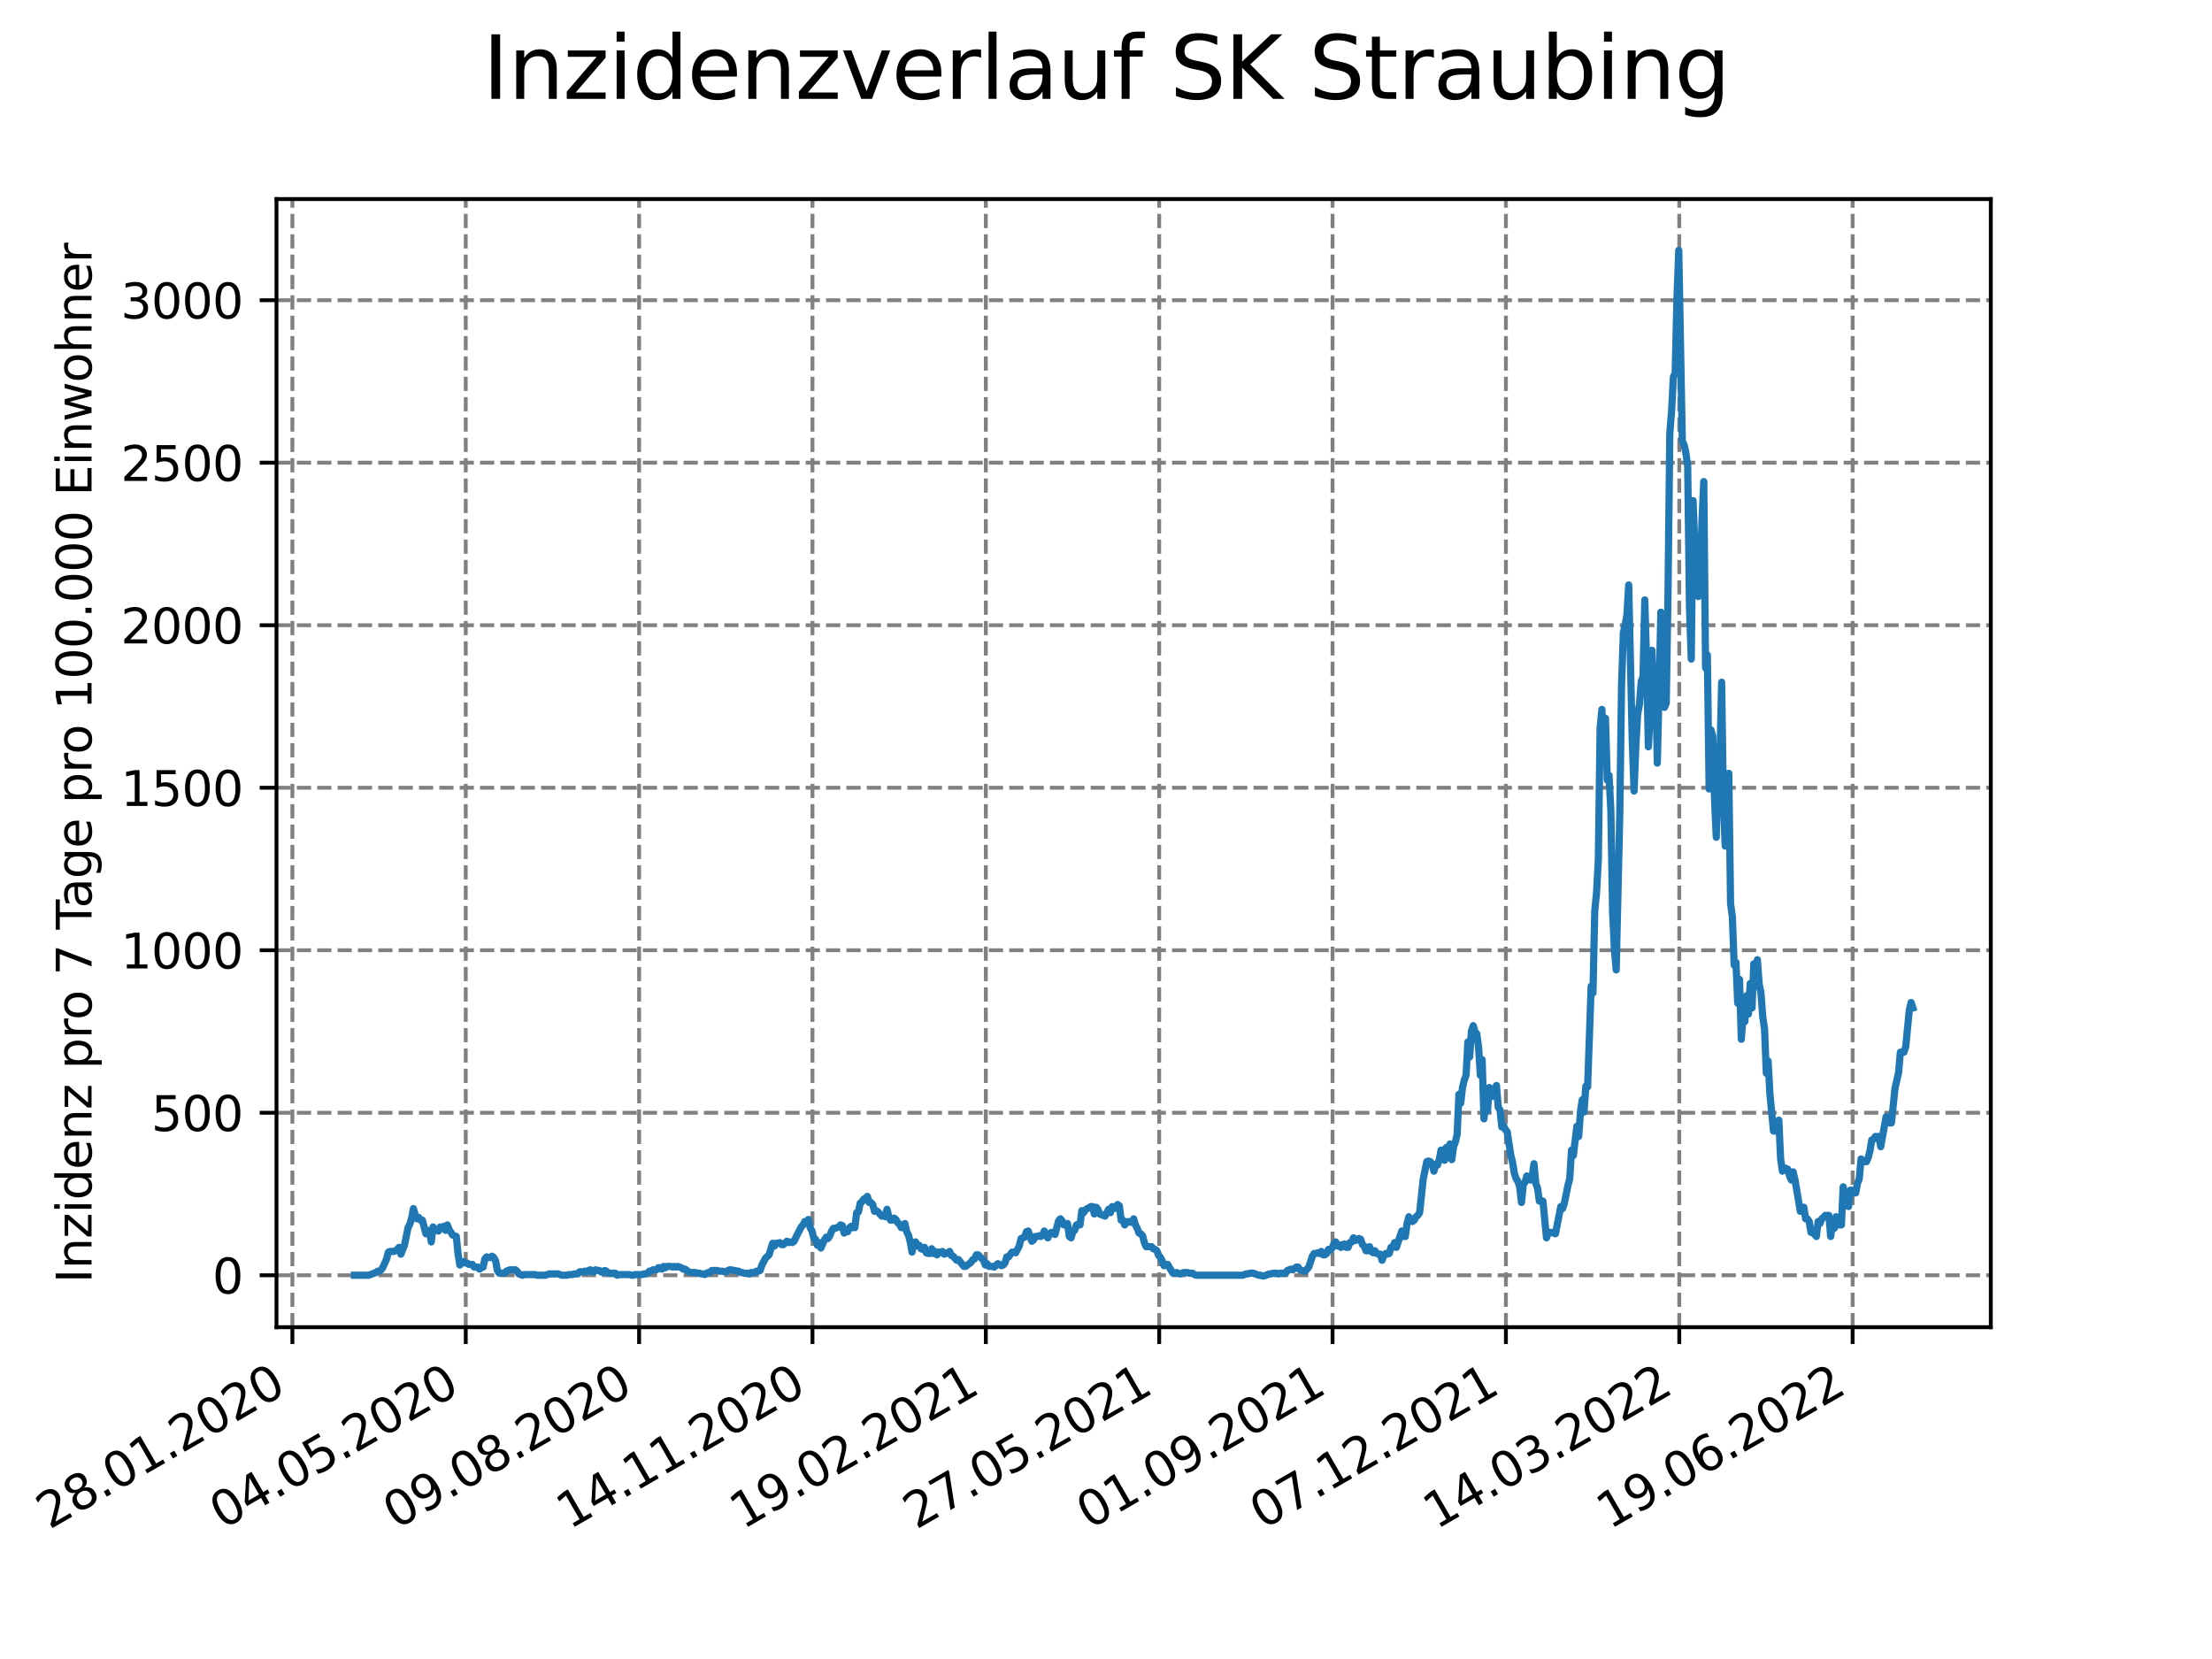<?xml version="1.0" encoding="utf-8" standalone="no"?>
<!DOCTYPE svg PUBLIC "-//W3C//DTD SVG 1.1//EN"
  "http://www.w3.org/Graphics/SVG/1.1/DTD/svg11.dtd">
<svg xmlns:xlink="http://www.w3.org/1999/xlink" width="460.8pt" height="345.6pt" viewBox="0 0 460.8 345.6" xmlns="http://www.w3.org/2000/svg" version="1.1">
 <defs>
  <style type="text/css">*{stroke-linejoin: round; stroke-linecap: butt}</style>
 </defs>
 <g id="figure_1">
  <g id="patch_1">
   <path d="M 0 345.6 
L 460.8 345.6 
L 460.8 0 
L 0 0 
z
" style="fill: #ffffff"/>
  </g>
  <g id="axes_1">
   <g id="patch_2">
    <path d="M 57.6 276.48 
L 414.72 276.48 
L 414.72 41.472 
L 57.6 41.472 
z
" style="fill: #ffffff"/>
   </g>
   <g id="matplotlib.axis_1">
    <g id="xtick_1">
     <g id="line2d_1">
      <path d="M 60.91 276.48 
L 60.91 41.472 
" clip-path="url(#paab5460903)" style="fill: none; stroke-dasharray: 2.96,1.28; stroke-dashoffset: 0; stroke: #808080; stroke-width: 0.8"/>
     </g>
     <g id="line2d_2">
      <defs>
       <path id="m10f998868d" d="M 0 0 
L 0 3.5 
" style="stroke: #000000; stroke-width: 0.8"/>
      </defs>
      <g>
       <use xlink:href="#m10f998868d" x="60.91" y="276.48" style="stroke: #000000; stroke-width: 0.8"/>
      </g>
     </g>
     <g id="text_1">
      <!-- 28.01.2020 -->
      <g transform="translate(10.285 318.689)rotate(-30)scale(0.1 -0.1)">
       <defs>
        <path id="DejaVuSans-32" d="M 1228 531 
L 3431 531 
L 3431 0 
L 469 0 
L 469 531 
Q 828 903 1448 1529 
Q 2069 2156 2228 2338 
Q 2531 2678 2651 2914 
Q 2772 3150 2772 3378 
Q 2772 3750 2511 3984 
Q 2250 4219 1831 4219 
Q 1534 4219 1204 4116 
Q 875 4013 500 3803 
L 500 4441 
Q 881 4594 1212 4672 
Q 1544 4750 1819 4750 
Q 2544 4750 2975 4387 
Q 3406 4025 3406 3419 
Q 3406 3131 3298 2873 
Q 3191 2616 2906 2266 
Q 2828 2175 2409 1742 
Q 1991 1309 1228 531 
z
" transform="scale(0.016)"/>
        <path id="DejaVuSans-38" d="M 2034 2216 
Q 1584 2216 1326 1975 
Q 1069 1734 1069 1313 
Q 1069 891 1326 650 
Q 1584 409 2034 409 
Q 2484 409 2743 651 
Q 3003 894 3003 1313 
Q 3003 1734 2745 1975 
Q 2488 2216 2034 2216 
z
M 1403 2484 
Q 997 2584 770 2862 
Q 544 3141 544 3541 
Q 544 4100 942 4425 
Q 1341 4750 2034 4750 
Q 2731 4750 3128 4425 
Q 3525 4100 3525 3541 
Q 3525 3141 3298 2862 
Q 3072 2584 2669 2484 
Q 3125 2378 3379 2068 
Q 3634 1759 3634 1313 
Q 3634 634 3220 271 
Q 2806 -91 2034 -91 
Q 1263 -91 848 271 
Q 434 634 434 1313 
Q 434 1759 690 2068 
Q 947 2378 1403 2484 
z
M 1172 3481 
Q 1172 3119 1398 2916 
Q 1625 2713 2034 2713 
Q 2441 2713 2670 2916 
Q 2900 3119 2900 3481 
Q 2900 3844 2670 4047 
Q 2441 4250 2034 4250 
Q 1625 4250 1398 4047 
Q 1172 3844 1172 3481 
z
" transform="scale(0.016)"/>
        <path id="DejaVuSans-2e" d="M 684 794 
L 1344 794 
L 1344 0 
L 684 0 
L 684 794 
z
" transform="scale(0.016)"/>
        <path id="DejaVuSans-30" d="M 2034 4250 
Q 1547 4250 1301 3770 
Q 1056 3291 1056 2328 
Q 1056 1369 1301 889 
Q 1547 409 2034 409 
Q 2525 409 2770 889 
Q 3016 1369 3016 2328 
Q 3016 3291 2770 3770 
Q 2525 4250 2034 4250 
z
M 2034 4750 
Q 2819 4750 3233 4129 
Q 3647 3509 3647 2328 
Q 3647 1150 3233 529 
Q 2819 -91 2034 -91 
Q 1250 -91 836 529 
Q 422 1150 422 2328 
Q 422 3509 836 4129 
Q 1250 4750 2034 4750 
z
" transform="scale(0.016)"/>
        <path id="DejaVuSans-31" d="M 794 531 
L 1825 531 
L 1825 4091 
L 703 3866 
L 703 4441 
L 1819 4666 
L 2450 4666 
L 2450 531 
L 3481 531 
L 3481 0 
L 794 0 
L 794 531 
z
" transform="scale(0.016)"/>
       </defs>
       <use xlink:href="#DejaVuSans-32"/>
       <use xlink:href="#DejaVuSans-38" x="63.623"/>
       <use xlink:href="#DejaVuSans-2e" x="127.246"/>
       <use xlink:href="#DejaVuSans-30" x="159.033"/>
       <use xlink:href="#DejaVuSans-31" x="222.656"/>
       <use xlink:href="#DejaVuSans-2e" x="286.279"/>
       <use xlink:href="#DejaVuSans-32" x="318.066"/>
       <use xlink:href="#DejaVuSans-30" x="381.689"/>
       <use xlink:href="#DejaVuSans-32" x="445.312"/>
       <use xlink:href="#DejaVuSans-30" x="508.936"/>
      </g>
     </g>
    </g>
    <g id="xtick_2">
     <g id="line2d_3">
      <path d="M 97.025 276.48 
L 97.025 41.472 
" clip-path="url(#paab5460903)" style="fill: none; stroke-dasharray: 2.96,1.28; stroke-dashoffset: 0; stroke: #808080; stroke-width: 0.8"/>
     </g>
     <g id="line2d_4">
      <g>
       <use xlink:href="#m10f998868d" x="97.025" y="276.48" style="stroke: #000000; stroke-width: 0.8"/>
      </g>
     </g>
     <g id="text_2">
      <!-- 04.05.2020 -->
      <g transform="translate(46.399 318.689)rotate(-30)scale(0.1 -0.1)">
       <defs>
        <path id="DejaVuSans-34" d="M 2419 4116 
L 825 1625 
L 2419 1625 
L 2419 4116 
z
M 2253 4666 
L 3047 4666 
L 3047 1625 
L 3713 1625 
L 3713 1100 
L 3047 1100 
L 3047 0 
L 2419 0 
L 2419 1100 
L 313 1100 
L 313 1709 
L 2253 4666 
z
" transform="scale(0.016)"/>
        <path id="DejaVuSans-35" d="M 691 4666 
L 3169 4666 
L 3169 4134 
L 1269 4134 
L 1269 2991 
Q 1406 3038 1543 3061 
Q 1681 3084 1819 3084 
Q 2600 3084 3056 2656 
Q 3513 2228 3513 1497 
Q 3513 744 3044 326 
Q 2575 -91 1722 -91 
Q 1428 -91 1123 -41 
Q 819 9 494 109 
L 494 744 
Q 775 591 1075 516 
Q 1375 441 1709 441 
Q 2250 441 2565 725 
Q 2881 1009 2881 1497 
Q 2881 1984 2565 2268 
Q 2250 2553 1709 2553 
Q 1456 2553 1204 2497 
Q 953 2441 691 2322 
L 691 4666 
z
" transform="scale(0.016)"/>
       </defs>
       <use xlink:href="#DejaVuSans-30"/>
       <use xlink:href="#DejaVuSans-34" x="63.623"/>
       <use xlink:href="#DejaVuSans-2e" x="127.246"/>
       <use xlink:href="#DejaVuSans-30" x="159.033"/>
       <use xlink:href="#DejaVuSans-35" x="222.656"/>
       <use xlink:href="#DejaVuSans-2e" x="286.279"/>
       <use xlink:href="#DejaVuSans-32" x="318.066"/>
       <use xlink:href="#DejaVuSans-30" x="381.689"/>
       <use xlink:href="#DejaVuSans-32" x="445.312"/>
       <use xlink:href="#DejaVuSans-30" x="508.936"/>
      </g>
     </g>
    </g>
    <g id="xtick_3">
     <g id="line2d_5">
      <path d="M 133.139 276.48 
L 133.139 41.472 
" clip-path="url(#paab5460903)" style="fill: none; stroke-dasharray: 2.96,1.28; stroke-dashoffset: 0; stroke: #808080; stroke-width: 0.8"/>
     </g>
     <g id="line2d_6">
      <g>
       <use xlink:href="#m10f998868d" x="133.139" y="276.48" style="stroke: #000000; stroke-width: 0.8"/>
      </g>
     </g>
     <g id="text_3">
      <!-- 09.08.2020 -->
      <g transform="translate(82.513 318.689)rotate(-30)scale(0.1 -0.1)">
       <defs>
        <path id="DejaVuSans-39" d="M 703 97 
L 703 672 
Q 941 559 1184 500 
Q 1428 441 1663 441 
Q 2288 441 2617 861 
Q 2947 1281 2994 2138 
Q 2813 1869 2534 1725 
Q 2256 1581 1919 1581 
Q 1219 1581 811 2004 
Q 403 2428 403 3163 
Q 403 3881 828 4315 
Q 1253 4750 1959 4750 
Q 2769 4750 3195 4129 
Q 3622 3509 3622 2328 
Q 3622 1225 3098 567 
Q 2575 -91 1691 -91 
Q 1453 -91 1209 -44 
Q 966 3 703 97 
z
M 1959 2075 
Q 2384 2075 2632 2365 
Q 2881 2656 2881 3163 
Q 2881 3666 2632 3958 
Q 2384 4250 1959 4250 
Q 1534 4250 1286 3958 
Q 1038 3666 1038 3163 
Q 1038 2656 1286 2365 
Q 1534 2075 1959 2075 
z
" transform="scale(0.016)"/>
       </defs>
       <use xlink:href="#DejaVuSans-30"/>
       <use xlink:href="#DejaVuSans-39" x="63.623"/>
       <use xlink:href="#DejaVuSans-2e" x="127.246"/>
       <use xlink:href="#DejaVuSans-30" x="159.033"/>
       <use xlink:href="#DejaVuSans-38" x="222.656"/>
       <use xlink:href="#DejaVuSans-2e" x="286.279"/>
       <use xlink:href="#DejaVuSans-32" x="318.066"/>
       <use xlink:href="#DejaVuSans-30" x="381.689"/>
       <use xlink:href="#DejaVuSans-32" x="445.312"/>
       <use xlink:href="#DejaVuSans-30" x="508.936"/>
      </g>
     </g>
    </g>
    <g id="xtick_4">
     <g id="line2d_7">
      <path d="M 169.253 276.48 
L 169.253 41.472 
" clip-path="url(#paab5460903)" style="fill: none; stroke-dasharray: 2.96,1.28; stroke-dashoffset: 0; stroke: #808080; stroke-width: 0.8"/>
     </g>
     <g id="line2d_8">
      <g>
       <use xlink:href="#m10f998868d" x="169.253" y="276.48" style="stroke: #000000; stroke-width: 0.8"/>
      </g>
     </g>
     <g id="text_4">
      <!-- 14.11.2020 -->
      <g transform="translate(118.628 318.689)rotate(-30)scale(0.1 -0.1)">
       <use xlink:href="#DejaVuSans-31"/>
       <use xlink:href="#DejaVuSans-34" x="63.623"/>
       <use xlink:href="#DejaVuSans-2e" x="127.246"/>
       <use xlink:href="#DejaVuSans-31" x="159.033"/>
       <use xlink:href="#DejaVuSans-31" x="222.656"/>
       <use xlink:href="#DejaVuSans-2e" x="286.279"/>
       <use xlink:href="#DejaVuSans-32" x="318.066"/>
       <use xlink:href="#DejaVuSans-30" x="381.689"/>
       <use xlink:href="#DejaVuSans-32" x="445.312"/>
       <use xlink:href="#DejaVuSans-30" x="508.936"/>
      </g>
     </g>
    </g>
    <g id="xtick_5">
     <g id="line2d_9">
      <path d="M 205.367 276.48 
L 205.367 41.472 
" clip-path="url(#paab5460903)" style="fill: none; stroke-dasharray: 2.96,1.28; stroke-dashoffset: 0; stroke: #808080; stroke-width: 0.8"/>
     </g>
     <g id="line2d_10">
      <g>
       <use xlink:href="#m10f998868d" x="205.367" y="276.48" style="stroke: #000000; stroke-width: 0.8"/>
      </g>
     </g>
     <g id="text_5">
      <!-- 19.02.2021 -->
      <g transform="translate(154.742 318.689)rotate(-30)scale(0.1 -0.1)">
       <use xlink:href="#DejaVuSans-31"/>
       <use xlink:href="#DejaVuSans-39" x="63.623"/>
       <use xlink:href="#DejaVuSans-2e" x="127.246"/>
       <use xlink:href="#DejaVuSans-30" x="159.033"/>
       <use xlink:href="#DejaVuSans-32" x="222.656"/>
       <use xlink:href="#DejaVuSans-2e" x="286.279"/>
       <use xlink:href="#DejaVuSans-32" x="318.066"/>
       <use xlink:href="#DejaVuSans-30" x="381.689"/>
       <use xlink:href="#DejaVuSans-32" x="445.312"/>
       <use xlink:href="#DejaVuSans-31" x="508.936"/>
      </g>
     </g>
    </g>
    <g id="xtick_6">
     <g id="line2d_11">
      <path d="M 241.481 276.48 
L 241.481 41.472 
" clip-path="url(#paab5460903)" style="fill: none; stroke-dasharray: 2.96,1.28; stroke-dashoffset: 0; stroke: #808080; stroke-width: 0.8"/>
     </g>
     <g id="line2d_12">
      <g>
       <use xlink:href="#m10f998868d" x="241.481" y="276.48" style="stroke: #000000; stroke-width: 0.8"/>
      </g>
     </g>
     <g id="text_6">
      <!-- 27.05.2021 -->
      <g transform="translate(190.856 318.689)rotate(-30)scale(0.1 -0.1)">
       <defs>
        <path id="DejaVuSans-37" d="M 525 4666 
L 3525 4666 
L 3525 4397 
L 1831 0 
L 1172 0 
L 2766 4134 
L 525 4134 
L 525 4666 
z
" transform="scale(0.016)"/>
       </defs>
       <use xlink:href="#DejaVuSans-32"/>
       <use xlink:href="#DejaVuSans-37" x="63.623"/>
       <use xlink:href="#DejaVuSans-2e" x="127.246"/>
       <use xlink:href="#DejaVuSans-30" x="159.033"/>
       <use xlink:href="#DejaVuSans-35" x="222.656"/>
       <use xlink:href="#DejaVuSans-2e" x="286.279"/>
       <use xlink:href="#DejaVuSans-32" x="318.066"/>
       <use xlink:href="#DejaVuSans-30" x="381.689"/>
       <use xlink:href="#DejaVuSans-32" x="445.312"/>
       <use xlink:href="#DejaVuSans-31" x="508.936"/>
      </g>
     </g>
    </g>
    <g id="xtick_7">
     <g id="line2d_13">
      <path d="M 277.595 276.48 
L 277.595 41.472 
" clip-path="url(#paab5460903)" style="fill: none; stroke-dasharray: 2.96,1.28; stroke-dashoffset: 0; stroke: #808080; stroke-width: 0.8"/>
     </g>
     <g id="line2d_14">
      <g>
       <use xlink:href="#m10f998868d" x="277.595" y="276.48" style="stroke: #000000; stroke-width: 0.8"/>
      </g>
     </g>
     <g id="text_7">
      <!-- 01.09.2021 -->
      <g transform="translate(226.97 318.689)rotate(-30)scale(0.1 -0.1)">
       <use xlink:href="#DejaVuSans-30"/>
       <use xlink:href="#DejaVuSans-31" x="63.623"/>
       <use xlink:href="#DejaVuSans-2e" x="127.246"/>
       <use xlink:href="#DejaVuSans-30" x="159.033"/>
       <use xlink:href="#DejaVuSans-39" x="222.656"/>
       <use xlink:href="#DejaVuSans-2e" x="286.279"/>
       <use xlink:href="#DejaVuSans-32" x="318.066"/>
       <use xlink:href="#DejaVuSans-30" x="381.689"/>
       <use xlink:href="#DejaVuSans-32" x="445.312"/>
       <use xlink:href="#DejaVuSans-31" x="508.936"/>
      </g>
     </g>
    </g>
    <g id="xtick_8">
     <g id="line2d_15">
      <path d="M 313.709 276.48 
L 313.709 41.472 
" clip-path="url(#paab5460903)" style="fill: none; stroke-dasharray: 2.96,1.28; stroke-dashoffset: 0; stroke: #808080; stroke-width: 0.8"/>
     </g>
     <g id="line2d_16">
      <g>
       <use xlink:href="#m10f998868d" x="313.709" y="276.48" style="stroke: #000000; stroke-width: 0.8"/>
      </g>
     </g>
     <g id="text_8">
      <!-- 07.12.2021 -->
      <g transform="translate(263.084 318.689)rotate(-30)scale(0.1 -0.1)">
       <use xlink:href="#DejaVuSans-30"/>
       <use xlink:href="#DejaVuSans-37" x="63.623"/>
       <use xlink:href="#DejaVuSans-2e" x="127.246"/>
       <use xlink:href="#DejaVuSans-31" x="159.033"/>
       <use xlink:href="#DejaVuSans-32" x="222.656"/>
       <use xlink:href="#DejaVuSans-2e" x="286.279"/>
       <use xlink:href="#DejaVuSans-32" x="318.066"/>
       <use xlink:href="#DejaVuSans-30" x="381.689"/>
       <use xlink:href="#DejaVuSans-32" x="445.312"/>
       <use xlink:href="#DejaVuSans-31" x="508.936"/>
      </g>
     </g>
    </g>
    <g id="xtick_9">
     <g id="line2d_17">
      <path d="M 349.823 276.48 
L 349.823 41.472 
" clip-path="url(#paab5460903)" style="fill: none; stroke-dasharray: 2.96,1.28; stroke-dashoffset: 0; stroke: #808080; stroke-width: 0.8"/>
     </g>
     <g id="line2d_18">
      <g>
       <use xlink:href="#m10f998868d" x="349.823" y="276.48" style="stroke: #000000; stroke-width: 0.8"/>
      </g>
     </g>
     <g id="text_9">
      <!-- 14.03.2022 -->
      <g transform="translate(299.198 318.689)rotate(-30)scale(0.1 -0.1)">
       <defs>
        <path id="DejaVuSans-33" d="M 2597 2516 
Q 3050 2419 3304 2112 
Q 3559 1806 3559 1356 
Q 3559 666 3084 287 
Q 2609 -91 1734 -91 
Q 1441 -91 1130 -33 
Q 819 25 488 141 
L 488 750 
Q 750 597 1062 519 
Q 1375 441 1716 441 
Q 2309 441 2620 675 
Q 2931 909 2931 1356 
Q 2931 1769 2642 2001 
Q 2353 2234 1838 2234 
L 1294 2234 
L 1294 2753 
L 1863 2753 
Q 2328 2753 2575 2939 
Q 2822 3125 2822 3475 
Q 2822 3834 2567 4026 
Q 2313 4219 1838 4219 
Q 1578 4219 1281 4162 
Q 984 4106 628 3988 
L 628 4550 
Q 988 4650 1302 4700 
Q 1616 4750 1894 4750 
Q 2613 4750 3031 4423 
Q 3450 4097 3450 3541 
Q 3450 3153 3228 2886 
Q 3006 2619 2597 2516 
z
" transform="scale(0.016)"/>
       </defs>
       <use xlink:href="#DejaVuSans-31"/>
       <use xlink:href="#DejaVuSans-34" x="63.623"/>
       <use xlink:href="#DejaVuSans-2e" x="127.246"/>
       <use xlink:href="#DejaVuSans-30" x="159.033"/>
       <use xlink:href="#DejaVuSans-33" x="222.656"/>
       <use xlink:href="#DejaVuSans-2e" x="286.279"/>
       <use xlink:href="#DejaVuSans-32" x="318.066"/>
       <use xlink:href="#DejaVuSans-30" x="381.689"/>
       <use xlink:href="#DejaVuSans-32" x="445.312"/>
       <use xlink:href="#DejaVuSans-32" x="508.936"/>
      </g>
     </g>
    </g>
    <g id="xtick_10">
     <g id="line2d_19">
      <path d="M 385.937 276.48 
L 385.937 41.472 
" clip-path="url(#paab5460903)" style="fill: none; stroke-dasharray: 2.96,1.28; stroke-dashoffset: 0; stroke: #808080; stroke-width: 0.8"/>
     </g>
     <g id="line2d_20">
      <g>
       <use xlink:href="#m10f998868d" x="385.937" y="276.48" style="stroke: #000000; stroke-width: 0.8"/>
      </g>
     </g>
     <g id="text_10">
      <!-- 19.06.2022 -->
      <g transform="translate(335.312 318.689)rotate(-30)scale(0.1 -0.1)">
       <defs>
        <path id="DejaVuSans-36" d="M 2113 2584 
Q 1688 2584 1439 2293 
Q 1191 2003 1191 1497 
Q 1191 994 1439 701 
Q 1688 409 2113 409 
Q 2538 409 2786 701 
Q 3034 994 3034 1497 
Q 3034 2003 2786 2293 
Q 2538 2584 2113 2584 
z
M 3366 4563 
L 3366 3988 
Q 3128 4100 2886 4159 
Q 2644 4219 2406 4219 
Q 1781 4219 1451 3797 
Q 1122 3375 1075 2522 
Q 1259 2794 1537 2939 
Q 1816 3084 2150 3084 
Q 2853 3084 3261 2657 
Q 3669 2231 3669 1497 
Q 3669 778 3244 343 
Q 2819 -91 2113 -91 
Q 1303 -91 875 529 
Q 447 1150 447 2328 
Q 447 3434 972 4092 
Q 1497 4750 2381 4750 
Q 2619 4750 2861 4703 
Q 3103 4656 3366 4563 
z
" transform="scale(0.016)"/>
       </defs>
       <use xlink:href="#DejaVuSans-31"/>
       <use xlink:href="#DejaVuSans-39" x="63.623"/>
       <use xlink:href="#DejaVuSans-2e" x="127.246"/>
       <use xlink:href="#DejaVuSans-30" x="159.033"/>
       <use xlink:href="#DejaVuSans-36" x="222.656"/>
       <use xlink:href="#DejaVuSans-2e" x="286.279"/>
       <use xlink:href="#DejaVuSans-32" x="318.066"/>
       <use xlink:href="#DejaVuSans-30" x="381.689"/>
       <use xlink:href="#DejaVuSans-32" x="445.312"/>
       <use xlink:href="#DejaVuSans-32" x="508.936"/>
      </g>
     </g>
    </g>
   </g>
   <g id="matplotlib.axis_2">
    <g id="ytick_1">
     <g id="line2d_21">
      <path d="M 57.6 265.656 
L 414.72 265.656 
" clip-path="url(#paab5460903)" style="fill: none; stroke-dasharray: 2.96,1.28; stroke-dashoffset: 0; stroke: #808080; stroke-width: 0.8"/>
     </g>
     <g id="line2d_22">
      <defs>
       <path id="mc2b1f2f782" d="M 0 0 
L -3.5 0 
" style="stroke: #000000; stroke-width: 0.8"/>
      </defs>
      <g>
       <use xlink:href="#mc2b1f2f782" x="57.6" y="265.656" style="stroke: #000000; stroke-width: 0.8"/>
      </g>
     </g>
     <g id="text_11">
      <!-- 0 -->
      <g transform="translate(44.237 269.455)scale(0.1 -0.1)">
       <use xlink:href="#DejaVuSans-30"/>
      </g>
     </g>
    </g>
    <g id="ytick_2">
     <g id="line2d_23">
      <path d="M 57.6 231.803 
L 414.72 231.803 
" clip-path="url(#paab5460903)" style="fill: none; stroke-dasharray: 2.96,1.28; stroke-dashoffset: 0; stroke: #808080; stroke-width: 0.8"/>
     </g>
     <g id="line2d_24">
      <g>
       <use xlink:href="#mc2b1f2f782" x="57.6" y="231.803" style="stroke: #000000; stroke-width: 0.8"/>
      </g>
     </g>
     <g id="text_12">
      <!-- 500 -->
      <g transform="translate(31.512 235.602)scale(0.1 -0.1)">
       <use xlink:href="#DejaVuSans-35"/>
       <use xlink:href="#DejaVuSans-30" x="63.623"/>
       <use xlink:href="#DejaVuSans-30" x="127.246"/>
      </g>
     </g>
    </g>
    <g id="ytick_3">
     <g id="line2d_25">
      <path d="M 57.6 197.949 
L 414.72 197.949 
" clip-path="url(#paab5460903)" style="fill: none; stroke-dasharray: 2.96,1.28; stroke-dashoffset: 0; stroke: #808080; stroke-width: 0.8"/>
     </g>
     <g id="line2d_26">
      <g>
       <use xlink:href="#mc2b1f2f782" x="57.6" y="197.949" style="stroke: #000000; stroke-width: 0.8"/>
      </g>
     </g>
     <g id="text_13">
      <!-- 1000 -->
      <g transform="translate(25.15 201.748)scale(0.1 -0.1)">
       <use xlink:href="#DejaVuSans-31"/>
       <use xlink:href="#DejaVuSans-30" x="63.623"/>
       <use xlink:href="#DejaVuSans-30" x="127.246"/>
       <use xlink:href="#DejaVuSans-30" x="190.869"/>
      </g>
     </g>
    </g>
    <g id="ytick_4">
     <g id="line2d_27">
      <path d="M 57.6 164.095 
L 414.72 164.095 
" clip-path="url(#paab5460903)" style="fill: none; stroke-dasharray: 2.96,1.28; stroke-dashoffset: 0; stroke: #808080; stroke-width: 0.8"/>
     </g>
     <g id="line2d_28">
      <g>
       <use xlink:href="#mc2b1f2f782" x="57.6" y="164.095" style="stroke: #000000; stroke-width: 0.8"/>
      </g>
     </g>
     <g id="text_14">
      <!-- 1500 -->
      <g transform="translate(25.15 167.895)scale(0.1 -0.1)">
       <use xlink:href="#DejaVuSans-31"/>
       <use xlink:href="#DejaVuSans-35" x="63.623"/>
       <use xlink:href="#DejaVuSans-30" x="127.246"/>
       <use xlink:href="#DejaVuSans-30" x="190.869"/>
      </g>
     </g>
    </g>
    <g id="ytick_5">
     <g id="line2d_29">
      <path d="M 57.6 130.242 
L 414.72 130.242 
" clip-path="url(#paab5460903)" style="fill: none; stroke-dasharray: 2.96,1.28; stroke-dashoffset: 0; stroke: #808080; stroke-width: 0.8"/>
     </g>
     <g id="line2d_30">
      <g>
       <use xlink:href="#mc2b1f2f782" x="57.6" y="130.242" style="stroke: #000000; stroke-width: 0.8"/>
      </g>
     </g>
     <g id="text_15">
      <!-- 2000 -->
      <g transform="translate(25.15 134.041)scale(0.1 -0.1)">
       <use xlink:href="#DejaVuSans-32"/>
       <use xlink:href="#DejaVuSans-30" x="63.623"/>
       <use xlink:href="#DejaVuSans-30" x="127.246"/>
       <use xlink:href="#DejaVuSans-30" x="190.869"/>
      </g>
     </g>
    </g>
    <g id="ytick_6">
     <g id="line2d_31">
      <path d="M 57.6 96.388 
L 414.72 96.388 
" clip-path="url(#paab5460903)" style="fill: none; stroke-dasharray: 2.96,1.28; stroke-dashoffset: 0; stroke: #808080; stroke-width: 0.8"/>
     </g>
     <g id="line2d_32">
      <g>
       <use xlink:href="#mc2b1f2f782" x="57.6" y="96.388" style="stroke: #000000; stroke-width: 0.8"/>
      </g>
     </g>
     <g id="text_16">
      <!-- 2500 -->
      <g transform="translate(25.15 100.187)scale(0.1 -0.1)">
       <use xlink:href="#DejaVuSans-32"/>
       <use xlink:href="#DejaVuSans-35" x="63.623"/>
       <use xlink:href="#DejaVuSans-30" x="127.246"/>
       <use xlink:href="#DejaVuSans-30" x="190.869"/>
      </g>
     </g>
    </g>
    <g id="ytick_7">
     <g id="line2d_33">
      <path d="M 57.6 62.535 
L 414.72 62.535 
" clip-path="url(#paab5460903)" style="fill: none; stroke-dasharray: 2.96,1.28; stroke-dashoffset: 0; stroke: #808080; stroke-width: 0.8"/>
     </g>
     <g id="line2d_34">
      <g>
       <use xlink:href="#mc2b1f2f782" x="57.6" y="62.535" style="stroke: #000000; stroke-width: 0.8"/>
      </g>
     </g>
     <g id="text_17">
      <!-- 3000 -->
      <g transform="translate(25.15 66.334)scale(0.1 -0.1)">
       <use xlink:href="#DejaVuSans-33"/>
       <use xlink:href="#DejaVuSans-30" x="63.623"/>
       <use xlink:href="#DejaVuSans-30" x="127.246"/>
       <use xlink:href="#DejaVuSans-30" x="190.869"/>
      </g>
     </g>
    </g>
    <g id="text_18">
     <!-- Inzidenz pro 7 Tage pro 100.000 Einwohner -->
     <g transform="translate(19.07 267.301)rotate(-90)scale(0.1 -0.1)">
      <defs>
       <path id="DejaVuSans-49" d="M 628 4666 
L 1259 4666 
L 1259 0 
L 628 0 
L 628 4666 
z
" transform="scale(0.016)"/>
       <path id="DejaVuSans-6e" d="M 3513 2113 
L 3513 0 
L 2938 0 
L 2938 2094 
Q 2938 2591 2744 2837 
Q 2550 3084 2163 3084 
Q 1697 3084 1428 2787 
Q 1159 2491 1159 1978 
L 1159 0 
L 581 0 
L 581 3500 
L 1159 3500 
L 1159 2956 
Q 1366 3272 1645 3428 
Q 1925 3584 2291 3584 
Q 2894 3584 3203 3211 
Q 3513 2838 3513 2113 
z
" transform="scale(0.016)"/>
       <path id="DejaVuSans-7a" d="M 353 3500 
L 3084 3500 
L 3084 2975 
L 922 459 
L 3084 459 
L 3084 0 
L 275 0 
L 275 525 
L 2438 3041 
L 353 3041 
L 353 3500 
z
" transform="scale(0.016)"/>
       <path id="DejaVuSans-69" d="M 603 3500 
L 1178 3500 
L 1178 0 
L 603 0 
L 603 3500 
z
M 603 4863 
L 1178 4863 
L 1178 4134 
L 603 4134 
L 603 4863 
z
" transform="scale(0.016)"/>
       <path id="DejaVuSans-64" d="M 2906 2969 
L 2906 4863 
L 3481 4863 
L 3481 0 
L 2906 0 
L 2906 525 
Q 2725 213 2448 61 
Q 2172 -91 1784 -91 
Q 1150 -91 751 415 
Q 353 922 353 1747 
Q 353 2572 751 3078 
Q 1150 3584 1784 3584 
Q 2172 3584 2448 3432 
Q 2725 3281 2906 2969 
z
M 947 1747 
Q 947 1113 1208 752 
Q 1469 391 1925 391 
Q 2381 391 2643 752 
Q 2906 1113 2906 1747 
Q 2906 2381 2643 2742 
Q 2381 3103 1925 3103 
Q 1469 3103 1208 2742 
Q 947 2381 947 1747 
z
" transform="scale(0.016)"/>
       <path id="DejaVuSans-65" d="M 3597 1894 
L 3597 1613 
L 953 1613 
Q 991 1019 1311 708 
Q 1631 397 2203 397 
Q 2534 397 2845 478 
Q 3156 559 3463 722 
L 3463 178 
Q 3153 47 2828 -22 
Q 2503 -91 2169 -91 
Q 1331 -91 842 396 
Q 353 884 353 1716 
Q 353 2575 817 3079 
Q 1281 3584 2069 3584 
Q 2775 3584 3186 3129 
Q 3597 2675 3597 1894 
z
M 3022 2063 
Q 3016 2534 2758 2815 
Q 2500 3097 2075 3097 
Q 1594 3097 1305 2825 
Q 1016 2553 972 2059 
L 3022 2063 
z
" transform="scale(0.016)"/>
       <path id="DejaVuSans-20" transform="scale(0.016)"/>
       <path id="DejaVuSans-70" d="M 1159 525 
L 1159 -1331 
L 581 -1331 
L 581 3500 
L 1159 3500 
L 1159 2969 
Q 1341 3281 1617 3432 
Q 1894 3584 2278 3584 
Q 2916 3584 3314 3078 
Q 3713 2572 3713 1747 
Q 3713 922 3314 415 
Q 2916 -91 2278 -91 
Q 1894 -91 1617 61 
Q 1341 213 1159 525 
z
M 3116 1747 
Q 3116 2381 2855 2742 
Q 2594 3103 2138 3103 
Q 1681 3103 1420 2742 
Q 1159 2381 1159 1747 
Q 1159 1113 1420 752 
Q 1681 391 2138 391 
Q 2594 391 2855 752 
Q 3116 1113 3116 1747 
z
" transform="scale(0.016)"/>
       <path id="DejaVuSans-72" d="M 2631 2963 
Q 2534 3019 2420 3045 
Q 2306 3072 2169 3072 
Q 1681 3072 1420 2755 
Q 1159 2438 1159 1844 
L 1159 0 
L 581 0 
L 581 3500 
L 1159 3500 
L 1159 2956 
Q 1341 3275 1631 3429 
Q 1922 3584 2338 3584 
Q 2397 3584 2469 3576 
Q 2541 3569 2628 3553 
L 2631 2963 
z
" transform="scale(0.016)"/>
       <path id="DejaVuSans-6f" d="M 1959 3097 
Q 1497 3097 1228 2736 
Q 959 2375 959 1747 
Q 959 1119 1226 758 
Q 1494 397 1959 397 
Q 2419 397 2687 759 
Q 2956 1122 2956 1747 
Q 2956 2369 2687 2733 
Q 2419 3097 1959 3097 
z
M 1959 3584 
Q 2709 3584 3137 3096 
Q 3566 2609 3566 1747 
Q 3566 888 3137 398 
Q 2709 -91 1959 -91 
Q 1206 -91 779 398 
Q 353 888 353 1747 
Q 353 2609 779 3096 
Q 1206 3584 1959 3584 
z
" transform="scale(0.016)"/>
       <path id="DejaVuSans-54" d="M -19 4666 
L 3928 4666 
L 3928 4134 
L 2272 4134 
L 2272 0 
L 1638 0 
L 1638 4134 
L -19 4134 
L -19 4666 
z
" transform="scale(0.016)"/>
       <path id="DejaVuSans-61" d="M 2194 1759 
Q 1497 1759 1228 1600 
Q 959 1441 959 1056 
Q 959 750 1161 570 
Q 1363 391 1709 391 
Q 2188 391 2477 730 
Q 2766 1069 2766 1631 
L 2766 1759 
L 2194 1759 
z
M 3341 1997 
L 3341 0 
L 2766 0 
L 2766 531 
Q 2569 213 2275 61 
Q 1981 -91 1556 -91 
Q 1019 -91 701 211 
Q 384 513 384 1019 
Q 384 1609 779 1909 
Q 1175 2209 1959 2209 
L 2766 2209 
L 2766 2266 
Q 2766 2663 2505 2880 
Q 2244 3097 1772 3097 
Q 1472 3097 1187 3025 
Q 903 2953 641 2809 
L 641 3341 
Q 956 3463 1253 3523 
Q 1550 3584 1831 3584 
Q 2591 3584 2966 3190 
Q 3341 2797 3341 1997 
z
" transform="scale(0.016)"/>
       <path id="DejaVuSans-67" d="M 2906 1791 
Q 2906 2416 2648 2759 
Q 2391 3103 1925 3103 
Q 1463 3103 1205 2759 
Q 947 2416 947 1791 
Q 947 1169 1205 825 
Q 1463 481 1925 481 
Q 2391 481 2648 825 
Q 2906 1169 2906 1791 
z
M 3481 434 
Q 3481 -459 3084 -895 
Q 2688 -1331 1869 -1331 
Q 1566 -1331 1297 -1286 
Q 1028 -1241 775 -1147 
L 775 -588 
Q 1028 -725 1275 -790 
Q 1522 -856 1778 -856 
Q 2344 -856 2625 -561 
Q 2906 -266 2906 331 
L 2906 616 
Q 2728 306 2450 153 
Q 2172 0 1784 0 
Q 1141 0 747 490 
Q 353 981 353 1791 
Q 353 2603 747 3093 
Q 1141 3584 1784 3584 
Q 2172 3584 2450 3431 
Q 2728 3278 2906 2969 
L 2906 3500 
L 3481 3500 
L 3481 434 
z
" transform="scale(0.016)"/>
       <path id="DejaVuSans-45" d="M 628 4666 
L 3578 4666 
L 3578 4134 
L 1259 4134 
L 1259 2753 
L 3481 2753 
L 3481 2222 
L 1259 2222 
L 1259 531 
L 3634 531 
L 3634 0 
L 628 0 
L 628 4666 
z
" transform="scale(0.016)"/>
       <path id="DejaVuSans-77" d="M 269 3500 
L 844 3500 
L 1563 769 
L 2278 3500 
L 2956 3500 
L 3675 769 
L 4391 3500 
L 4966 3500 
L 4050 0 
L 3372 0 
L 2619 2869 
L 1863 0 
L 1184 0 
L 269 3500 
z
" transform="scale(0.016)"/>
       <path id="DejaVuSans-68" d="M 3513 2113 
L 3513 0 
L 2938 0 
L 2938 2094 
Q 2938 2591 2744 2837 
Q 2550 3084 2163 3084 
Q 1697 3084 1428 2787 
Q 1159 2491 1159 1978 
L 1159 0 
L 581 0 
L 581 4863 
L 1159 4863 
L 1159 2956 
Q 1366 3272 1645 3428 
Q 1925 3584 2291 3584 
Q 2894 3584 3203 3211 
Q 3513 2838 3513 2113 
z
" transform="scale(0.016)"/>
      </defs>
      <use xlink:href="#DejaVuSans-49"/>
      <use xlink:href="#DejaVuSans-6e" x="29.492"/>
      <use xlink:href="#DejaVuSans-7a" x="92.871"/>
      <use xlink:href="#DejaVuSans-69" x="145.361"/>
      <use xlink:href="#DejaVuSans-64" x="173.145"/>
      <use xlink:href="#DejaVuSans-65" x="236.621"/>
      <use xlink:href="#DejaVuSans-6e" x="298.145"/>
      <use xlink:href="#DejaVuSans-7a" x="361.523"/>
      <use xlink:href="#DejaVuSans-20" x="414.014"/>
      <use xlink:href="#DejaVuSans-70" x="445.801"/>
      <use xlink:href="#DejaVuSans-72" x="509.277"/>
      <use xlink:href="#DejaVuSans-6f" x="548.141"/>
      <use xlink:href="#DejaVuSans-20" x="609.322"/>
      <use xlink:href="#DejaVuSans-37" x="641.109"/>
      <use xlink:href="#DejaVuSans-20" x="704.732"/>
      <use xlink:href="#DejaVuSans-54" x="736.52"/>
      <use xlink:href="#DejaVuSans-61" x="781.104"/>
      <use xlink:href="#DejaVuSans-67" x="842.383"/>
      <use xlink:href="#DejaVuSans-65" x="905.859"/>
      <use xlink:href="#DejaVuSans-20" x="967.383"/>
      <use xlink:href="#DejaVuSans-70" x="999.17"/>
      <use xlink:href="#DejaVuSans-72" x="1062.646"/>
      <use xlink:href="#DejaVuSans-6f" x="1101.51"/>
      <use xlink:href="#DejaVuSans-20" x="1162.691"/>
      <use xlink:href="#DejaVuSans-31" x="1194.479"/>
      <use xlink:href="#DejaVuSans-30" x="1258.102"/>
      <use xlink:href="#DejaVuSans-30" x="1321.725"/>
      <use xlink:href="#DejaVuSans-2e" x="1385.348"/>
      <use xlink:href="#DejaVuSans-30" x="1417.135"/>
      <use xlink:href="#DejaVuSans-30" x="1480.758"/>
      <use xlink:href="#DejaVuSans-30" x="1544.381"/>
      <use xlink:href="#DejaVuSans-20" x="1608.004"/>
      <use xlink:href="#DejaVuSans-45" x="1639.791"/>
      <use xlink:href="#DejaVuSans-69" x="1702.975"/>
      <use xlink:href="#DejaVuSans-6e" x="1730.758"/>
      <use xlink:href="#DejaVuSans-77" x="1794.137"/>
      <use xlink:href="#DejaVuSans-6f" x="1875.924"/>
      <use xlink:href="#DejaVuSans-68" x="1937.105"/>
      <use xlink:href="#DejaVuSans-6e" x="2000.484"/>
      <use xlink:href="#DejaVuSans-65" x="2063.863"/>
      <use xlink:href="#DejaVuSans-72" x="2125.387"/>
     </g>
    </g>
   </g>
   <g id="line2d_35">
    <path d="M 73.833 265.656 
L 76.811 265.656 
L 78.3 265.089 
L 78.673 264.806 
L 79.045 264.806 
L 79.417 264.523 
L 79.79 263.956 
L 80.534 262.256 
L 80.907 260.839 
L 81.279 260.698 
L 82.024 260.698 
L 82.396 260.556 
L 82.768 260.273 
L 83.14 259.848 
L 83.513 261.264 
L 84.257 259.423 
L 85.002 255.739 
L 85.374 255.031 
L 85.747 253.756 
L 86.119 251.772 
L 86.491 253.047 
L 86.864 253.897 
L 87.236 253.614 
L 87.608 254.181 
L 87.981 254.181 
L 88.725 257.014 
L 89.097 257.014 
L 89.47 256.306 
L 89.842 258.714 
L 90.214 255.597 
L 90.587 256.164 
L 91.331 256.447 
L 91.704 255.597 
L 92.076 255.881 
L 92.448 255.456 
L 92.821 256.306 
L 93.193 255.172 
L 93.565 256.164 
L 94.31 257.297 
L 95.054 257.581 
L 95.427 261.264 
L 95.799 263.531 
L 96.171 262.823 
L 96.544 262.823 
L 96.916 263.106 
L 97.288 263.106 
L 97.661 263.389 
L 98.405 263.389 
L 98.778 263.956 
L 99.522 263.956 
L 99.894 264.381 
L 100.267 264.098 
L 100.639 263.956 
L 101.011 262.256 
L 101.384 261.831 
L 101.756 261.973 
L 102.128 261.973 
L 102.501 261.689 
L 102.873 261.973 
L 103.245 262.681 
L 103.618 264.664 
L 103.99 265.231 
L 105.107 265.231 
L 105.479 264.806 
L 106.224 264.523 
L 107.341 264.523 
L 107.713 264.806 
L 108.085 265.373 
L 108.83 265.656 
L 109.202 265.514 
L 111.436 265.514 
L 111.808 265.656 
L 113.67 265.656 
L 114.415 265.373 
L 116.276 265.373 
L 117.021 265.656 
L 118.138 265.656 
L 118.51 265.514 
L 119.255 265.514 
L 119.627 265.373 
L 120.372 265.373 
L 120.744 264.948 
L 121.488 264.948 
L 121.861 264.806 
L 122.233 264.948 
L 122.605 264.664 
L 122.978 264.523 
L 123.35 264.948 
L 123.722 264.948 
L 124.095 264.523 
L 124.467 264.664 
L 124.839 264.664 
L 125.212 264.948 
L 125.584 265.089 
L 125.956 264.664 
L 126.328 264.806 
L 126.701 265.231 
L 128.19 265.231 
L 128.562 265.656 
L 128.935 265.514 
L 131.169 265.514 
L 131.541 265.656 
L 131.913 265.656 
L 132.285 265.514 
L 133.775 265.514 
L 134.147 265.373 
L 134.519 265.373 
L 134.892 265.231 
L 135.264 264.806 
L 135.636 264.806 
L 136.009 264.523 
L 136.753 264.523 
L 137.125 264.098 
L 137.498 264.098 
L 137.87 264.381 
L 138.242 263.814 
L 138.615 264.098 
L 138.987 263.814 
L 139.732 263.814 
L 140.104 263.956 
L 140.476 263.814 
L 140.849 263.956 
L 141.221 263.814 
L 141.966 264.098 
L 142.338 264.381 
L 142.71 264.381 
L 143.455 264.948 
L 143.827 265.089 
L 144.944 265.089 
L 145.316 265.231 
L 145.689 265.231 
L 146.061 265.373 
L 146.433 265.373 
L 146.806 265.514 
L 147.178 265.231 
L 147.55 265.089 
L 147.922 265.089 
L 148.295 264.664 
L 149.412 264.664 
L 149.784 264.806 
L 150.529 264.806 
L 150.901 264.948 
L 151.273 264.948 
L 151.646 264.664 
L 152.018 264.523 
L 152.39 264.523 
L 152.763 264.664 
L 153.135 264.664 
L 153.507 264.806 
L 153.879 264.806 
L 154.252 265.089 
L 154.624 265.089 
L 154.996 265.231 
L 155.741 265.231 
L 156.113 265.373 
L 156.486 265.089 
L 157.23 265.089 
L 157.603 264.806 
L 157.975 264.806 
L 158.347 264.664 
L 158.719 263.531 
L 159.464 262.114 
L 160.209 261.406 
L 160.953 258.997 
L 161.326 259.564 
L 161.698 258.997 
L 162.07 258.997 
L 162.443 258.856 
L 162.815 259.281 
L 163.187 259.281 
L 163.932 258.572 
L 164.304 258.856 
L 164.676 258.714 
L 165.049 258.856 
L 165.421 258.572 
L 166.166 257.014 
L 166.91 255.597 
L 167.283 255.172 
L 167.655 254.464 
L 168.027 254.606 
L 168.4 254.039 
L 168.772 255.739 
L 169.144 256.447 
L 169.516 257.864 
L 169.889 258.147 
L 170.261 259.423 
L 170.633 258.856 
L 171.006 259.989 
L 171.75 258.289 
L 172.123 257.722 
L 172.495 258.006 
L 172.867 257.439 
L 173.24 256.447 
L 173.612 255.881 
L 173.984 255.881 
L 174.729 255.597 
L 175.101 255.172 
L 175.473 255.314 
L 175.846 256.872 
L 176.218 256.306 
L 176.59 256.589 
L 176.963 255.739 
L 177.335 255.456 
L 177.707 255.739 
L 178.08 255.739 
L 178.452 252.622 
L 178.824 252.481 
L 179.197 250.639 
L 179.569 250.355 
L 179.941 249.789 
L 180.313 249.647 
L 180.686 249.222 
L 181.058 250.497 
L 181.43 250.497 
L 181.803 250.922 
L 182.175 252.339 
L 182.547 252.197 
L 182.92 252.481 
L 183.664 253.331 
L 184.037 253.189 
L 184.409 253.472 
L 184.781 251.914 
L 185.153 253.472 
L 185.526 254.181 
L 185.898 254.181 
L 186.27 253.756 
L 186.643 254.039 
L 187.015 254.747 
L 187.387 255.031 
L 187.76 255.739 
L 188.132 255.739 
L 188.504 254.889 
L 188.877 256.589 
L 189.249 257.297 
L 189.621 258.714 
L 189.994 260.839 
L 190.366 258.997 
L 190.738 258.714 
L 191.11 259.564 
L 191.483 259.423 
L 191.855 260.131 
L 192.227 260.273 
L 192.6 259.848 
L 192.972 260.981 
L 193.344 261.123 
L 193.717 261.123 
L 194.089 260.131 
L 194.461 261.123 
L 194.834 260.698 
L 195.206 261.406 
L 195.578 260.839 
L 195.95 260.839 
L 196.323 260.698 
L 196.695 261.264 
L 197.44 260.981 
L 197.812 260.698 
L 198.184 261.548 
L 198.557 261.689 
L 199.301 262.539 
L 199.674 262.398 
L 200.791 263.814 
L 201.163 263.814 
L 202.28 262.964 
L 202.652 262.398 
L 203.024 262.256 
L 203.397 261.406 
L 203.769 261.406 
L 204.886 262.539 
L 205.258 263.531 
L 205.631 263.248 
L 206.003 263.814 
L 206.747 263.814 
L 207.12 263.956 
L 207.864 263.248 
L 208.237 263.389 
L 208.609 263.673 
L 208.981 263.531 
L 209.354 263.106 
L 209.726 261.831 
L 210.098 261.831 
L 210.843 260.839 
L 211.215 260.839 
L 211.588 260.981 
L 212.332 259.564 
L 212.704 258.006 
L 213.449 257.722 
L 213.821 256.589 
L 214.194 256.447 
L 214.938 258.572 
L 215.311 258.289 
L 215.683 257.581 
L 216.055 257.581 
L 216.428 257.439 
L 216.8 257.581 
L 217.172 257.297 
L 217.544 256.447 
L 217.917 257.439 
L 218.289 257.864 
L 218.661 257.014 
L 219.034 256.731 
L 219.406 256.731 
L 219.778 257.156 
L 220.523 254.322 
L 220.895 253.897 
L 221.268 254.322 
L 221.64 255.172 
L 222.012 255.172 
L 222.385 254.889 
L 222.757 257.581 
L 223.129 257.864 
L 223.501 256.589 
L 223.874 256.306 
L 224.246 255.172 
L 224.618 255.031 
L 224.991 255.172 
L 225.363 252.197 
L 225.735 252.622 
L 226.108 252.055 
L 226.48 251.772 
L 226.852 251.63 
L 227.225 251.347 
L 227.597 251.347 
L 227.969 252.906 
L 228.341 251.489 
L 228.714 251.914 
L 229.086 252.906 
L 230.203 253.331 
L 230.948 251.914 
L 231.32 252.622 
L 231.692 251.347 
L 232.065 251.772 
L 232.437 251.63 
L 232.809 250.922 
L 233.182 251.205 
L 233.554 254.181 
L 233.926 254.181 
L 234.298 255.172 
L 234.671 254.606 
L 235.043 254.464 
L 235.415 254.606 
L 235.788 254.606 
L 236.16 253.897 
L 236.532 255.172 
L 236.905 255.881 
L 237.277 256.872 
L 237.649 257.014 
L 238.022 257.439 
L 238.394 258.856 
L 238.766 259.706 
L 239.883 259.706 
L 240.255 260.131 
L 240.628 260.273 
L 241 260.556 
L 241.372 261.548 
L 241.745 261.973 
L 242.117 262.681 
L 242.489 263.673 
L 243.234 263.389 
L 243.979 264.664 
L 244.351 265.231 
L 244.723 265.231 
L 245.095 265.089 
L 245.84 265.373 
L 246.585 265.089 
L 247.329 265.089 
L 247.702 265.231 
L 248.446 265.231 
L 248.819 265.514 
L 249.191 265.656 
L 258.871 265.656 
L 259.616 265.373 
L 259.988 265.373 
L 260.36 265.231 
L 261.105 265.231 
L 262.222 265.656 
L 262.594 265.656 
L 262.966 265.798 
L 263.339 265.798 
L 264.456 265.373 
L 264.828 265.373 
L 265.2 265.231 
L 265.945 265.231 
L 266.317 265.373 
L 266.689 265.231 
L 267.806 265.231 
L 268.179 264.664 
L 268.923 264.381 
L 269.296 264.523 
L 270.04 263.956 
L 270.413 263.956 
L 270.785 264.523 
L 271.529 264.806 
L 271.902 264.806 
L 272.646 263.956 
L 273.391 261.689 
L 273.763 261.123 
L 274.136 261.123 
L 274.508 260.981 
L 274.88 261.123 
L 275.253 260.698 
L 275.625 261.406 
L 275.997 261.406 
L 276.37 261.123 
L 276.742 260.273 
L 277.114 260.414 
L 277.486 259.989 
L 277.859 259.139 
L 278.231 258.714 
L 278.603 259.564 
L 278.976 259.281 
L 279.348 259.848 
L 279.72 259.281 
L 280.093 259.139 
L 280.465 259.848 
L 280.837 259.848 
L 281.21 258.856 
L 281.582 258.714 
L 281.954 257.864 
L 282.326 258.431 
L 282.699 258.289 
L 283.071 258.006 
L 283.443 258.147 
L 283.816 259.281 
L 284.188 259.564 
L 284.56 260.556 
L 284.933 260.556 
L 285.305 259.706 
L 285.677 260.698 
L 286.05 260.981 
L 286.422 260.556 
L 286.794 261.123 
L 287.167 261.264 
L 287.539 261.264 
L 287.911 262.539 
L 288.283 261.548 
L 288.656 261.123 
L 289.028 261.264 
L 289.4 261.123 
L 289.773 259.848 
L 290.145 259.848 
L 290.517 258.856 
L 290.89 259.848 
L 291.634 257.581 
L 292.007 256.447 
L 292.379 257.581 
L 292.751 257.581 
L 293.123 254.889 
L 293.496 253.472 
L 293.868 254.181 
L 294.24 254.464 
L 294.613 254.181 
L 294.985 253.472 
L 295.357 253.189 
L 295.73 252.622 
L 296.474 245.68 
L 297.219 241.997 
L 297.591 241.855 
L 297.964 241.997 
L 298.336 242.422 
L 298.708 243.98 
L 299.08 242.563 
L 299.453 242.705 
L 299.825 241.572 
L 300.197 239.588 
L 300.57 239.588 
L 300.942 241.713 
L 301.314 239.022 
L 301.687 239.447 
L 302.059 238.313 
L 302.431 241.572 
L 302.804 238.88 
L 303.176 237.888 
L 303.548 236.33 
L 303.92 227.971 
L 304.293 229.813 
L 304.665 226.554 
L 305.037 224.996 
L 305.41 224.004 
L 305.782 217.062 
L 306.154 220.179 
L 306.527 214.795 
L 306.899 213.662 
L 307.271 214.937 
L 307.644 215.362 
L 308.016 218.196 
L 308.388 224.004 
L 308.76 220.746 
L 309.133 233.071 
L 309.505 229.954 
L 309.877 231.371 
L 310.25 226.554 
L 310.622 228.396 
L 310.994 228.396 
L 311.367 226.979 
L 311.739 226.129 
L 312.111 230.663 
L 312.484 231.229 
L 312.856 234.771 
L 313.228 234.488 
L 313.601 235.338 
L 313.973 235.763 
L 314.717 240.58 
L 315.09 242.138 
L 315.462 244.405 
L 315.834 245.539 
L 316.207 246.105 
L 316.579 247.239 
L 316.951 250.497 
L 317.324 246.814 
L 317.696 246.247 
L 318.068 244.972 
L 318.441 245.68 
L 318.813 245.822 
L 319.185 244.972 
L 319.557 242.422 
L 319.93 246.53 
L 320.302 247.522 
L 320.674 250.214 
L 321.047 250.072 
L 321.419 250.214 
L 322.164 257.864 
L 322.536 256.872 
L 322.908 256.731 
L 323.281 256.731 
L 324.025 257.014 
L 325.142 251.347 
L 325.514 251.772 
L 325.887 250.639 
L 326.631 246.955 
L 327.004 245.539 
L 327.376 239.588 
L 327.748 240.722 
L 328.493 234.63 
L 328.865 236.755 
L 329.238 231.655 
L 329.61 229.104 
L 329.982 231.655 
L 330.354 226.271 
L 330.727 226.413 
L 331.471 205.445 
L 331.844 206.862 
L 332.216 189.719 
L 332.588 186.036 
L 332.961 179.094 
L 333.333 151.609 
L 333.705 147.784 
L 334.078 154.584 
L 334.45 149.626 
L 334.822 162.518 
L 335.195 161.526 
L 335.567 168.751 
L 335.939 190.144 
L 336.311 197.795 
L 336.684 202.045 
L 337.428 169.602 
L 337.801 142.684 
L 338.173 131.775 
L 338.545 130.216 
L 338.918 128.091 
L 339.29 121.858 
L 340.035 154.584 
L 340.407 164.785 
L 340.779 155.292 
L 341.151 148.776 
L 341.524 146.792 
L 341.896 141.975 
L 342.268 140.983 
L 342.641 124.974 
L 343.013 137.867 
L 343.385 155.576 
L 343.758 149.059 
L 344.13 135.458 
L 344.502 146.509 
L 344.875 139.85 
L 345.247 158.976 
L 345.992 127.524 
L 346.364 133.05 
L 346.736 147.359 
L 347.108 146.509 
L 347.481 123.274 
L 347.853 90.264 
L 348.225 85.589 
L 348.598 78.505 
L 348.97 77.655 
L 349.342 62.071 
L 349.715 52.154 
L 350.459 91.964 
L 350.832 92.673 
L 351.204 94.373 
L 351.576 97.065 
L 351.948 126.533 
L 352.321 137.3 
L 352.693 104.29 
L 353.065 113.499 
L 353.81 124.266 
L 354.182 121.291 
L 354.555 108.54 
L 354.927 100.323 
L 355.299 139.142 
L 355.672 136.45 
L 356.044 164.36 
L 356.416 152.034 
L 356.789 153.309 
L 357.161 166.201 
L 357.533 174.418 
L 357.905 156.284 
L 358.278 158.551 
L 358.65 142.117 
L 359.022 167.618 
L 359.395 176.26 
L 359.767 173.568 
L 360.139 161.101 
L 360.512 188.302 
L 360.884 190.994 
L 361.256 201.053 
L 361.629 200.486 
L 362.001 208.987 
L 362.373 204.028 
L 362.745 216.495 
L 363.118 211.82 
L 363.49 212.812 
L 363.862 207.428 
L 364.235 211.254 
L 364.607 204.878 
L 364.979 209.978 
L 365.352 200.77 
L 365.724 201.761 
L 366.096 199.92 
L 366.469 205.02 
L 366.841 206.862 
L 367.213 211.82 
L 367.586 214.37 
L 367.958 223.579 
L 368.33 221.029 
L 368.702 227.829 
L 369.447 235.621 
L 369.819 235.621 
L 370.192 234.205 
L 370.564 233.355 
L 370.936 241.43 
L 371.309 243.98 
L 371.681 243.272 
L 372.426 243.555 
L 372.798 244.972 
L 373.17 245.822 
L 373.542 244.122 
L 373.915 245.68 
L 375.032 252.339 
L 375.776 251.489 
L 376.149 253.897 
L 376.521 253.897 
L 376.893 254.464 
L 377.266 256.731 
L 377.638 256.731 
L 378.383 257.581 
L 378.755 254.464 
L 379.127 254.889 
L 379.499 253.897 
L 379.872 253.614 
L 380.244 253.189 
L 380.989 253.189 
L 381.361 257.581 
L 381.733 255.031 
L 382.106 255.881 
L 382.478 253.472 
L 382.85 255.172 
L 383.595 255.172 
L 383.967 247.239 
L 384.339 249.08 
L 384.712 248.655 
L 385.084 251.347 
L 385.456 247.947 
L 386.201 247.947 
L 386.573 248.514 
L 386.946 246.53 
L 387.318 245.539 
L 387.69 241.43 
L 388.063 241.997 
L 388.807 241.997 
L 389.18 241.147 
L 389.552 239.73 
L 389.924 237.463 
L 390.296 237.321 
L 390.669 236.755 
L 391.413 236.755 
L 391.786 238.88 
L 392.903 232.646 
L 393.275 233.921 
L 394.02 233.921 
L 394.764 226.696 
L 395.509 223.437 
L 395.881 219.187 
L 396.626 219.187 
L 396.998 218.054 
L 397.743 210.403 
L 398.115 208.845 
L 398.487 209.978 
L 398.487 209.978 
" clip-path="url(#paab5460903)" style="fill: none; stroke: #1f77b4; stroke-width: 1.5; stroke-linecap: square"/>
   </g>
   <g id="patch_3">
    <path d="M 57.6 276.48 
L 57.6 41.472 
" style="fill: none; stroke: #000000; stroke-width: 0.8; stroke-linejoin: miter; stroke-linecap: square"/>
   </g>
   <g id="patch_4">
    <path d="M 414.72 276.48 
L 414.72 41.472 
" style="fill: none; stroke: #000000; stroke-width: 0.8; stroke-linejoin: miter; stroke-linecap: square"/>
   </g>
   <g id="patch_5">
    <path d="M 57.6 276.48 
L 414.72 276.48 
" style="fill: none; stroke: #000000; stroke-width: 0.8; stroke-linejoin: miter; stroke-linecap: square"/>
   </g>
   <g id="patch_6">
    <path d="M 57.6 41.472 
L 414.72 41.472 
" style="fill: none; stroke: #000000; stroke-width: 0.8; stroke-linejoin: miter; stroke-linecap: square"/>
   </g>
  </g>
  <g id="text_19">
   <!-- Inzidenzverlauf SK Straubing -->
   <g transform="translate(100.558 20.589)scale(0.18 -0.18)">
    <defs>
     <path id="DejaVuSans-76" d="M 191 3500 
L 800 3500 
L 1894 563 
L 2988 3500 
L 3597 3500 
L 2284 0 
L 1503 0 
L 191 3500 
z
" transform="scale(0.016)"/>
     <path id="DejaVuSans-6c" d="M 603 4863 
L 1178 4863 
L 1178 0 
L 603 0 
L 603 4863 
z
" transform="scale(0.016)"/>
     <path id="DejaVuSans-75" d="M 544 1381 
L 544 3500 
L 1119 3500 
L 1119 1403 
Q 1119 906 1312 657 
Q 1506 409 1894 409 
Q 2359 409 2629 706 
Q 2900 1003 2900 1516 
L 2900 3500 
L 3475 3500 
L 3475 0 
L 2900 0 
L 2900 538 
Q 2691 219 2414 64 
Q 2138 -91 1772 -91 
Q 1169 -91 856 284 
Q 544 659 544 1381 
z
M 1991 3584 
L 1991 3584 
z
" transform="scale(0.016)"/>
     <path id="DejaVuSans-66" d="M 2375 4863 
L 2375 4384 
L 1825 4384 
Q 1516 4384 1395 4259 
Q 1275 4134 1275 3809 
L 1275 3500 
L 2222 3500 
L 2222 3053 
L 1275 3053 
L 1275 0 
L 697 0 
L 697 3053 
L 147 3053 
L 147 3500 
L 697 3500 
L 697 3744 
Q 697 4328 969 4595 
Q 1241 4863 1831 4863 
L 2375 4863 
z
" transform="scale(0.016)"/>
     <path id="DejaVuSans-53" d="M 3425 4513 
L 3425 3897 
Q 3066 4069 2747 4153 
Q 2428 4238 2131 4238 
Q 1616 4238 1336 4038 
Q 1056 3838 1056 3469 
Q 1056 3159 1242 3001 
Q 1428 2844 1947 2747 
L 2328 2669 
Q 3034 2534 3370 2195 
Q 3706 1856 3706 1288 
Q 3706 609 3251 259 
Q 2797 -91 1919 -91 
Q 1588 -91 1214 -16 
Q 841 59 441 206 
L 441 856 
Q 825 641 1194 531 
Q 1563 422 1919 422 
Q 2459 422 2753 634 
Q 3047 847 3047 1241 
Q 3047 1584 2836 1778 
Q 2625 1972 2144 2069 
L 1759 2144 
Q 1053 2284 737 2584 
Q 422 2884 422 3419 
Q 422 4038 858 4394 
Q 1294 4750 2059 4750 
Q 2388 4750 2728 4690 
Q 3069 4631 3425 4513 
z
" transform="scale(0.016)"/>
     <path id="DejaVuSans-4b" d="M 628 4666 
L 1259 4666 
L 1259 2694 
L 3353 4666 
L 4166 4666 
L 1850 2491 
L 4331 0 
L 3500 0 
L 1259 2247 
L 1259 0 
L 628 0 
L 628 4666 
z
" transform="scale(0.016)"/>
     <path id="DejaVuSans-74" d="M 1172 4494 
L 1172 3500 
L 2356 3500 
L 2356 3053 
L 1172 3053 
L 1172 1153 
Q 1172 725 1289 603 
Q 1406 481 1766 481 
L 2356 481 
L 2356 0 
L 1766 0 
Q 1100 0 847 248 
Q 594 497 594 1153 
L 594 3053 
L 172 3053 
L 172 3500 
L 594 3500 
L 594 4494 
L 1172 4494 
z
" transform="scale(0.016)"/>
     <path id="DejaVuSans-62" d="M 3116 1747 
Q 3116 2381 2855 2742 
Q 2594 3103 2138 3103 
Q 1681 3103 1420 2742 
Q 1159 2381 1159 1747 
Q 1159 1113 1420 752 
Q 1681 391 2138 391 
Q 2594 391 2855 752 
Q 3116 1113 3116 1747 
z
M 1159 2969 
Q 1341 3281 1617 3432 
Q 1894 3584 2278 3584 
Q 2916 3584 3314 3078 
Q 3713 2572 3713 1747 
Q 3713 922 3314 415 
Q 2916 -91 2278 -91 
Q 1894 -91 1617 61 
Q 1341 213 1159 525 
L 1159 0 
L 581 0 
L 581 4863 
L 1159 4863 
L 1159 2969 
z
" transform="scale(0.016)"/>
    </defs>
    <use xlink:href="#DejaVuSans-49"/>
    <use xlink:href="#DejaVuSans-6e" x="29.492"/>
    <use xlink:href="#DejaVuSans-7a" x="92.871"/>
    <use xlink:href="#DejaVuSans-69" x="145.361"/>
    <use xlink:href="#DejaVuSans-64" x="173.145"/>
    <use xlink:href="#DejaVuSans-65" x="236.621"/>
    <use xlink:href="#DejaVuSans-6e" x="298.145"/>
    <use xlink:href="#DejaVuSans-7a" x="361.523"/>
    <use xlink:href="#DejaVuSans-76" x="414.014"/>
    <use xlink:href="#DejaVuSans-65" x="473.193"/>
    <use xlink:href="#DejaVuSans-72" x="534.717"/>
    <use xlink:href="#DejaVuSans-6c" x="575.83"/>
    <use xlink:href="#DejaVuSans-61" x="603.613"/>
    <use xlink:href="#DejaVuSans-75" x="664.893"/>
    <use xlink:href="#DejaVuSans-66" x="728.271"/>
    <use xlink:href="#DejaVuSans-20" x="763.477"/>
    <use xlink:href="#DejaVuSans-53" x="795.264"/>
    <use xlink:href="#DejaVuSans-4b" x="858.74"/>
    <use xlink:href="#DejaVuSans-20" x="924.316"/>
    <use xlink:href="#DejaVuSans-53" x="956.104"/>
    <use xlink:href="#DejaVuSans-74" x="1019.58"/>
    <use xlink:href="#DejaVuSans-72" x="1058.789"/>
    <use xlink:href="#DejaVuSans-61" x="1099.902"/>
    <use xlink:href="#DejaVuSans-75" x="1161.182"/>
    <use xlink:href="#DejaVuSans-62" x="1224.561"/>
    <use xlink:href="#DejaVuSans-69" x="1288.037"/>
    <use xlink:href="#DejaVuSans-6e" x="1315.82"/>
    <use xlink:href="#DejaVuSans-67" x="1379.199"/>
   </g>
  </g>
 </g>
 <defs>
  <clipPath id="paab5460903">
   <rect x="57.6" y="41.472" width="357.12" height="235.008"/>
  </clipPath>
 </defs>
</svg>
